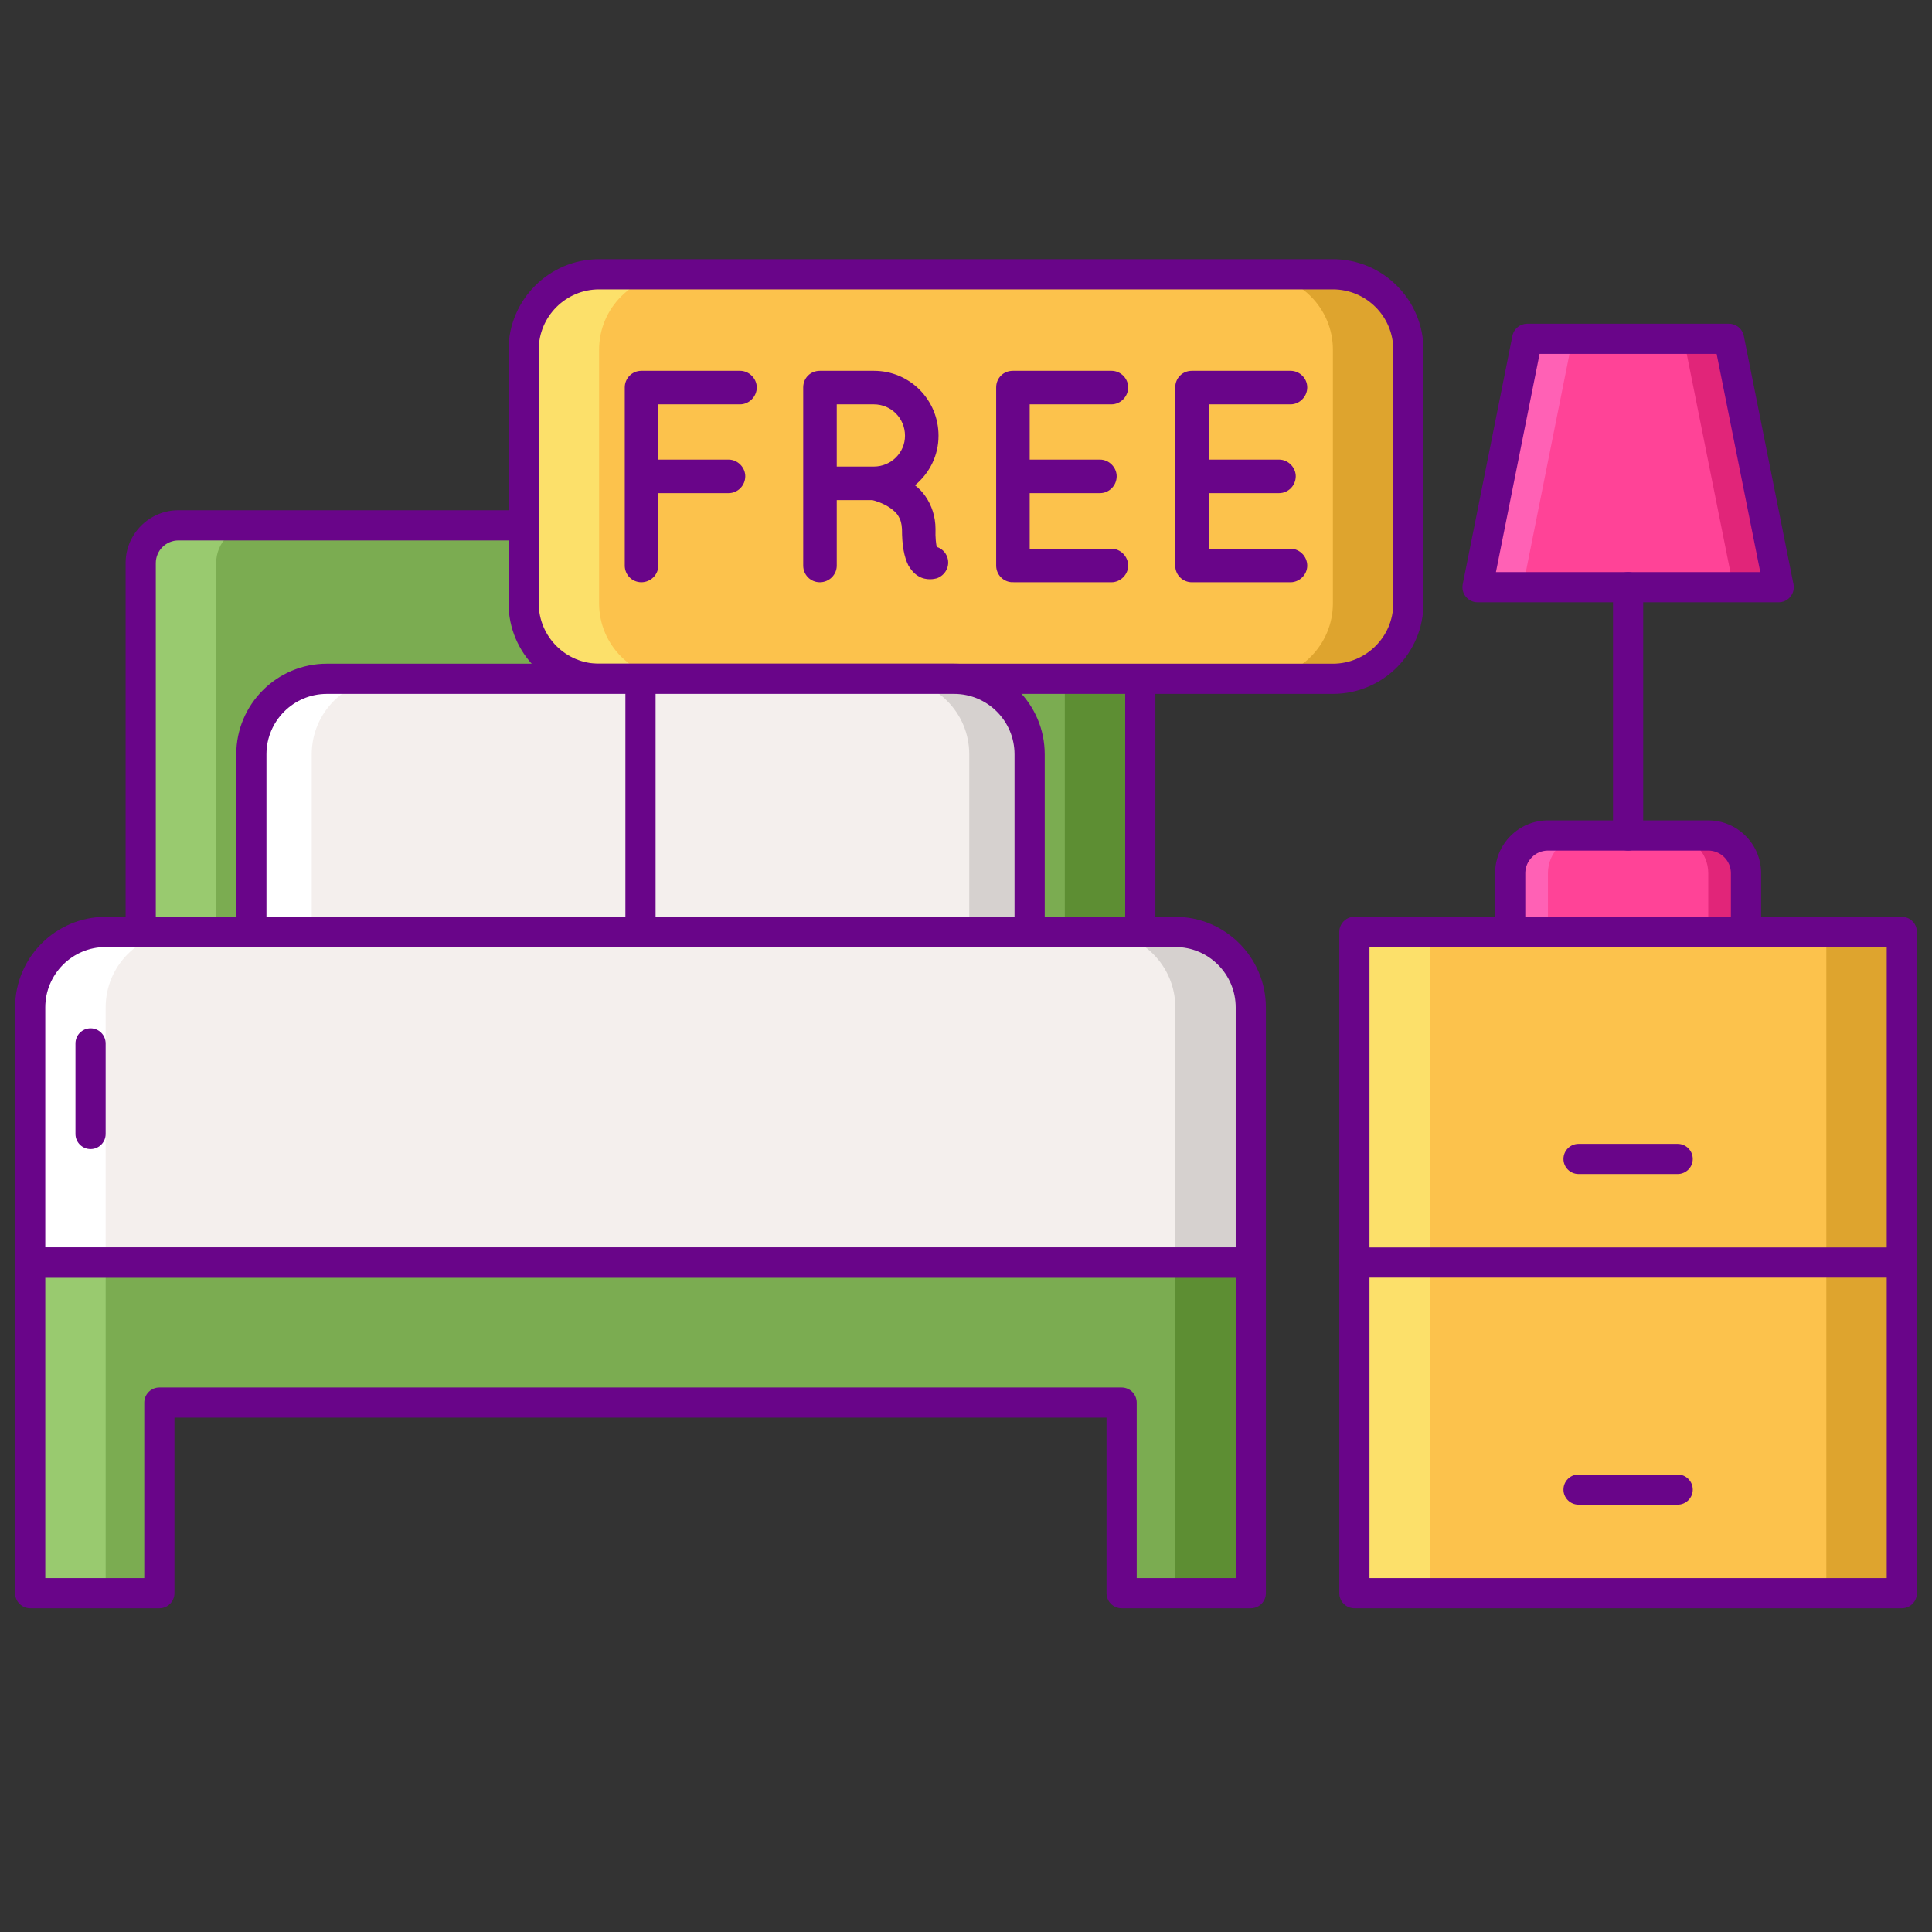 <?xml version="1.0" encoding="utf-8"?>
<!-- Generator: Adobe Illustrator 22.1.0, SVG Export Plug-In . SVG Version: 6.00 Build 0)  -->
<svg version="1.1" id="Layer_1" xmlns="http://www.w3.org/2000/svg" xmlns:xlink="http://www.w3.org/1999/xlink" x="0px" y="0px"
	 viewBox="0 0 256 256" style="enable-background:new 0 0 256 256;" xml:space="preserve">
<rect x="0" y="0" width="256" height="256" fill="#333333" stroke="none"/>
<style type="text/css">
	.st0{fill:#FCC24C;}
	.st1{fill:#FCE06A;}
	.st2{fill:#DEA42E;}
	.st3{fill:#690589;}
	.st4{fill:#7BAC51;}
	.st5{fill:#5D8E33;}
	.st6{fill:#99CA6F;}
	.st7{fill:#F4EFED;}
	.st8{fill:#FF4397;}
	.st9{fill:#D6D1CF;}
	.st10{fill:#FFFFFF;}
	.st11{fill:#FF9F70;}
	.st12{fill:#FFBD8E;}
	.st13{fill:#E18152;}
	.st14{fill:#E12579;}
	.st15{fill:#FF61B5;}
</style>
<g>
	<g>
		<path class="st8" d="M226.355,110.705H205.11c-2.761,0-5,2.239-5,5v7.78h31.245v-7.78
			C231.355,112.944,229.117,110.705,226.355,110.705z"/>
	</g>
	<g>
		<polygon class="st8" points="229.101,44.894 202.363,44.894 195.779,77.803 235.685,77.803 		"/>
	</g>
	<g>
		<path class="st4" d="M146.092,69.609H23.644c-2.762,0-5,2.239-5,5v48.877h132.449V74.609
			C151.092,71.847,148.854,69.609,146.092,69.609z"/>
	</g>
	<g>
		<polygon class="st4" points="148.62,167.296 21.116,167.296 4,167.296 4,185.852 4,211.106 21.116,211.106 21.116,185.852 
			148.62,185.852 148.62,211.106 165.736,211.106 165.736,185.852 165.736,167.296 		"/>
	</g>
	<g>
		<path class="st7" d="M165.736,167.296H4v-33.81c0-5.523,4.477-10,10-10h141.736c5.523,0,10,4.477,10,10V167.296z"/>
	</g>
	<g>
		<rect x="179.465" y="123.486" class="st0" width="72.535" height="87.62"/>
	</g>
	<g>
		<path class="st5" d="M146.092,69.609h-10c2.762,0,5,2.238,5,5v48.877h10V74.609C151.092,71.847,148.854,69.609,146.092,69.609z"/>
	</g>
	<g>
		<g>
			<polygon class="st5" points="155.736,167.296 155.736,185.852 155.736,211.106 165.736,211.106 165.736,185.852 165.736,167.296 
							"/>
		</g>
	</g>
	<g>
		<path class="st9" d="M155.736,123.486h-10c5.523,0,10,4.477,10,10v33.81h10v-33.81
			C165.736,127.963,161.259,123.486,155.736,123.486z"/>
	</g>
	<g>
		<path class="st6" d="M33.644,69.609h-10c-2.761,0-5,2.238-5,5v48.877h10V74.609C28.644,71.847,30.882,69.609,33.644,69.609z"/>
	</g>
	<g>
		<path class="st10" d="M24,123.486H14c-5.523,0-10,4.477-10,10v33.81h10v-33.81C14,127.963,18.477,123.486,24,123.486z"/>
	</g>
	<g>
		<g>
			<polygon class="st6" points="14,167.296 4,167.296 4,185.852 4,211.106 14,211.106 14,185.852 			"/>
		</g>
	</g>
	<g>
		<rect x="242" y="123.486" class="st2" width="10" height="87.62"/>
	</g>
	<g>
		<rect x="179.465" y="123.486" class="st1" width="10" height="87.62"/>
	</g>
	<g>
		<polygon class="st14" points="229.101,44.894 223.101,44.894 229.685,77.803 235.685,77.803 		"/>
	</g>
	<g>
		<path class="st14" d="M226.355,110.706h-5c2.762,0,5,2.239,5,5v7.78h5v-7.78C231.355,112.944,229.117,110.706,226.355,110.706z"/>
	</g>
	<g>
		<polygon class="st15" points="202.363,44.894 208.363,44.894 201.779,77.803 195.779,77.803 		"/>
	</g>
	<g>
		<path class="st15" d="M205.11,110.706h5c-2.761,0-5,2.239-5,5v7.78h-5v-7.78C200.11,112.944,202.348,110.706,205.11,110.706z"/>
	</g>
	<g>
		<path class="st3" d="M165.736,169.296H4c-1.105,0-2-0.895-2-2v-33.81c0-6.617,5.383-12,12-12h141.736c6.617,0,12,5.383,12,12
			v33.81C167.736,168.4,166.841,169.296,165.736,169.296z M6,165.296h157.736v-31.81c0-4.411-3.589-8-8-8H14c-4.411,0-8,3.589-8,8
			V165.296z"/>
	</g>
	<g>
		<path class="st3" d="M12,152.257c-1.105,0-2-0.895-2-2v-12c0-1.104,0.895-2,2-2c1.104,0,2,0.896,2,2v12
			C14,151.362,13.104,152.257,12,152.257z"/>
	</g>
	<g>
		<path class="st3" d="M165.736,213.105H148.62c-1.105,0-2-0.895-2-2v-23.254H23.116v23.254c0,1.105-0.896,2-2,2H4
			c-1.105,0-2-0.895-2-2v-43.81c0-1.104,0.895-2,2-2h161.736c1.105,0,2,0.896,2,2v43.81
			C167.736,212.21,166.841,213.105,165.736,213.105z M150.62,209.105h13.116v-39.81H6v39.81h13.116v-23.254c0-1.104,0.896-2,2-2
			H148.62c1.104,0,2,0.896,2,2V209.105z"/>
	</g>
	<g>
		<path class="st3" d="M151.093,125.486H18.644c-1.104,0-2-0.896-2-2V74.609c0-3.86,3.141-7,7-7h122.449c3.859,0,7,3.14,7,7v48.877
			C153.093,124.59,152.197,125.486,151.093,125.486z M20.644,121.486h128.449V74.609c0-1.654-1.346-3-3-3H23.644
			c-1.654,0-3,1.346-3,3V121.486z"/>
	</g>
	<g>
		<path class="st3" d="M252,213.105h-72.535c-1.104,0-2-0.895-2-2v-87.62c0-1.104,0.896-2,2-2H252c1.105,0,2,0.896,2,2v87.62
			C254,212.21,253.105,213.105,252,213.105z M181.465,209.105H250v-83.62h-68.535V209.105z"/>
	</g>
	<g>
		<path class="st3" d="M252,169.296h-72.535c-1.104,0-2-0.895-2-2c0-1.104,0.896-2,2-2H252c1.105,0,2,0.896,2,2
			C254,168.4,253.105,169.296,252,169.296z"/>
	</g>
	<g>
		<path class="st3" d="M235.686,79.804h-39.906c-0.6,0-1.167-0.269-1.547-0.732c-0.38-0.463-0.532-1.073-0.414-1.661l6.584-32.909
			c0.187-0.935,1.008-1.607,1.961-1.607h26.738c0.953,0,1.774,0.673,1.961,1.607l6.584,32.909c0.118,0.588-0.034,1.197-0.414,1.661
			C236.852,79.535,236.285,79.804,235.686,79.804z M198.219,75.804h35.027l-5.784-28.909h-23.459L198.219,75.804z"/>
	</g>
	<g>
		<path class="st3" d="M231.355,125.486h-31.246c-1.105,0-2-0.896-2-2v-7.78c0-3.86,3.141-7,7-7h21.246c3.859,0,7,3.14,7,7v7.78
			C233.355,124.59,232.46,125.486,231.355,125.486z M202.109,121.486h27.246v-5.78c0-1.654-1.346-3-3-3h-21.246
			c-1.654,0-3,1.346-3,3V121.486z"/>
	</g>
	<g>
		<path class="st3" d="M215.732,112.706c-1.105,0-2-0.896-2-2V77.804c0-1.104,0.895-2,2-2c1.104,0,2,0.896,2,2v32.902
			C217.732,111.81,216.837,112.706,215.732,112.706z"/>
	</g>
	<g>
		<path class="st3" d="M222.299,155.567h-13.133c-1.105,0-2-0.895-2-2c0-1.104,0.895-2,2-2h13.133c1.105,0,2,0.896,2,2
			C224.299,154.671,223.403,155.567,222.299,155.567z"/>
	</g>
	<g>
		<path class="st3" d="M222.299,199.377h-13.133c-1.105,0-2-0.896-2-2c0-1.104,0.895-2,2-2h13.133c1.105,0,2,0.896,2,2
			C224.299,198.481,223.403,199.377,222.299,199.377z"/>
	</g>
	<g>
		<path class="st0" d="M176.617,89.943H79.382c-5.523,0-10-4.477-10-10V46.342c0-5.523,4.477-10,10-10h97.235
			c5.523,0,10,4.477,10,10v33.601C186.617,85.466,182.14,89.943,176.617,89.943z"/>
	</g>
	<g>
		<path class="st2" d="M176.617,36.342h-10c5.523,0,10,4.477,10,10v33.601c0,5.523-4.477,10-10,10h10c5.523,0,10-4.477,10-10V46.342
			C186.617,40.819,182.14,36.342,176.617,36.342z"/>
	</g>
	<g>
		<path class="st1" d="M79.382,89.943h10c-5.523,0-10-4.477-10-10V46.342c0-5.523,4.477-10,10-10h-10c-5.523,0-10,4.477-10,10
			v33.601C69.382,85.466,73.86,89.943,79.382,89.943z"/>
	</g>
	<g>
		<path class="st3" d="M176.617,91.943H79.383c-6.617,0-12-5.383-12-12V46.342c0-6.617,5.383-12,12-12h97.234
			c6.617,0,12,5.383,12,12v33.602C188.617,86.56,183.234,91.943,176.617,91.943z M79.383,38.342c-4.411,0-8,3.589-8,8v33.602
			c0,4.411,3.589,8,8,8h97.234c4.411,0,8-3.589,8-8V46.342c0-4.411-3.589-8-8-8H79.383z"/>
	</g>
	<g>
		<path class="st3" d="M82.785,74.95V51.335c0-1.201,0.96-2.201,2.201-2.201h0.041c0,0,0,0,0.08,0h12.968
			c1.161,0,2.201,1,2.201,2.201c0,1.24-1.04,2.242-2.201,2.242H87.227v7.323h9.325c1.2,0,2.2,1.042,2.2,2.202
			c0,1.24-1,2.24-2.2,2.24h-9.325v9.606c0,1.2-1,2.201-2.242,2.201C83.745,77.15,82.785,76.15,82.785,74.95z"/>
	</g>
	<g>
		<path class="st3" d="M125.52,73.829c0.401,1.161-0.24,2.401-1.401,2.802c-0.159,0.04-0.48,0.119-0.879,0.119c0,0,0,0-0.041,0
			c-0.399,0-1-0.08-1.56-0.44c-0.52-0.32-0.96-0.84-1.282-1.401c-0.56-1.161-0.84-2.601-0.84-4.802
			c-0.04-0.762-0.2-1.282-0.48-1.722c-0.24-0.44-0.72-0.84-1.202-1.161c-0.84-0.56-1.881-0.879-2.24-0.96h-4.722v8.686
			c0,1.2-1.002,2.201-2.242,2.201c-1.24,0-2.202-1-2.202-2.201V51.335c0-1.24,0.962-2.201,2.202-2.201c0,0,0,0,0.04,0h7.124
			c4.762,0,8.564,3.841,8.564,8.605c0,2.641-1.201,4.962-3.121,6.563c0.52,0.401,1,0.881,1.401,1.48
			c0.801,1.161,1.321,2.643,1.321,4.323c-0.04,1.2,0.079,1.96,0.159,2.361C124.76,72.668,125.28,73.148,125.52,73.829z
			 M119.917,57.74c0-2.321-1.841-4.162-4.121-4.162h-4.922v8.244h4.922C118.076,61.821,119.917,59.98,119.917,57.74z"/>
	</g>
	<g>
		<path class="st3" d="M131.998,74.95V51.335c0-1.24,0.96-2.201,2.201-2.201h0.041c0,0,0,0,0.079,0h12.968
			c1.16,0,2.2,0.96,2.2,2.201c0,1.24-1.04,2.242-2.2,2.242h-10.847v7.323h9.325c1.2,0,2.2,1.042,2.2,2.202c0,1.24-1,2.24-2.2,2.24
			h-9.325v7.365h10.847c1.16,0,2.2,1,2.2,2.242c0,1.2-1.04,2.201-2.2,2.201H134.32c-0.079,0-0.079-0.04-0.079-0.04l-0.041,0.04
			C132.959,77.15,131.998,76.15,131.998,74.95z"/>
	</g>
	<g>
		<path class="st3" d="M155.726,74.95V51.335c0-1.24,0.96-2.201,2.201-2.201h0.04c0,0,0,0,0.081,0h12.968
			c1.161,0,2.201,0.96,2.201,2.201c0,1.24-1.04,2.242-2.201,2.242h-10.847v7.323h9.325c1.2,0,2.201,1.042,2.201,2.202
			c0,1.24-1,2.24-2.201,2.24h-9.325v7.365h10.847c1.161,0,2.201,1,2.201,2.242c0,1.2-1.04,2.201-2.201,2.201h-12.968
			c-0.081,0-0.081-0.04-0.081-0.04l-0.04,0.04C156.686,77.15,155.726,76.15,155.726,74.95z"/>
	</g>
	<g>
		<path class="st7" d="M126.43,89.943H43.306c-5.523,0-10,4.477-10,10v23.542H136.43V99.943
			C136.43,94.421,131.952,89.943,126.43,89.943z"/>
	</g>
	<g>
		<path class="st9" d="M126.43,89.943h-8c5.523,0,10,4.477,10,10v23.542h8V99.943C136.43,94.42,131.952,89.943,126.43,89.943z"/>
	</g>
	<g>
		<path class="st10" d="M43.306,89.943h8c-5.523,0-10,4.477-10,10v23.542h-8V99.943C33.306,94.42,37.784,89.943,43.306,89.943z"/>
	</g>
	<g>
		<path class="st3" d="M136.43,125.486H33.307c-1.104,0-2-0.896-2-2V99.943c0-6.617,5.383-12,12-12h83.123c6.617,0,12,5.383,12,12
			v23.542C138.43,124.59,137.534,125.486,136.43,125.486z M35.307,121.486h99.123V99.943c0-4.411-3.589-8-8-8H43.307
			c-4.411,0-8,3.589-8,8V121.486z"/>
	</g>
	<g>
		<path class="st3" d="M84.868,124.345c-1.104,0-2-0.896-2-2V91.316c0-1.104,0.896-2,2-2c1.105,0,2,0.896,2,2v31.028
			C86.868,123.449,85.973,124.345,84.868,124.345z"/>
	</g>
</g>
</svg>
